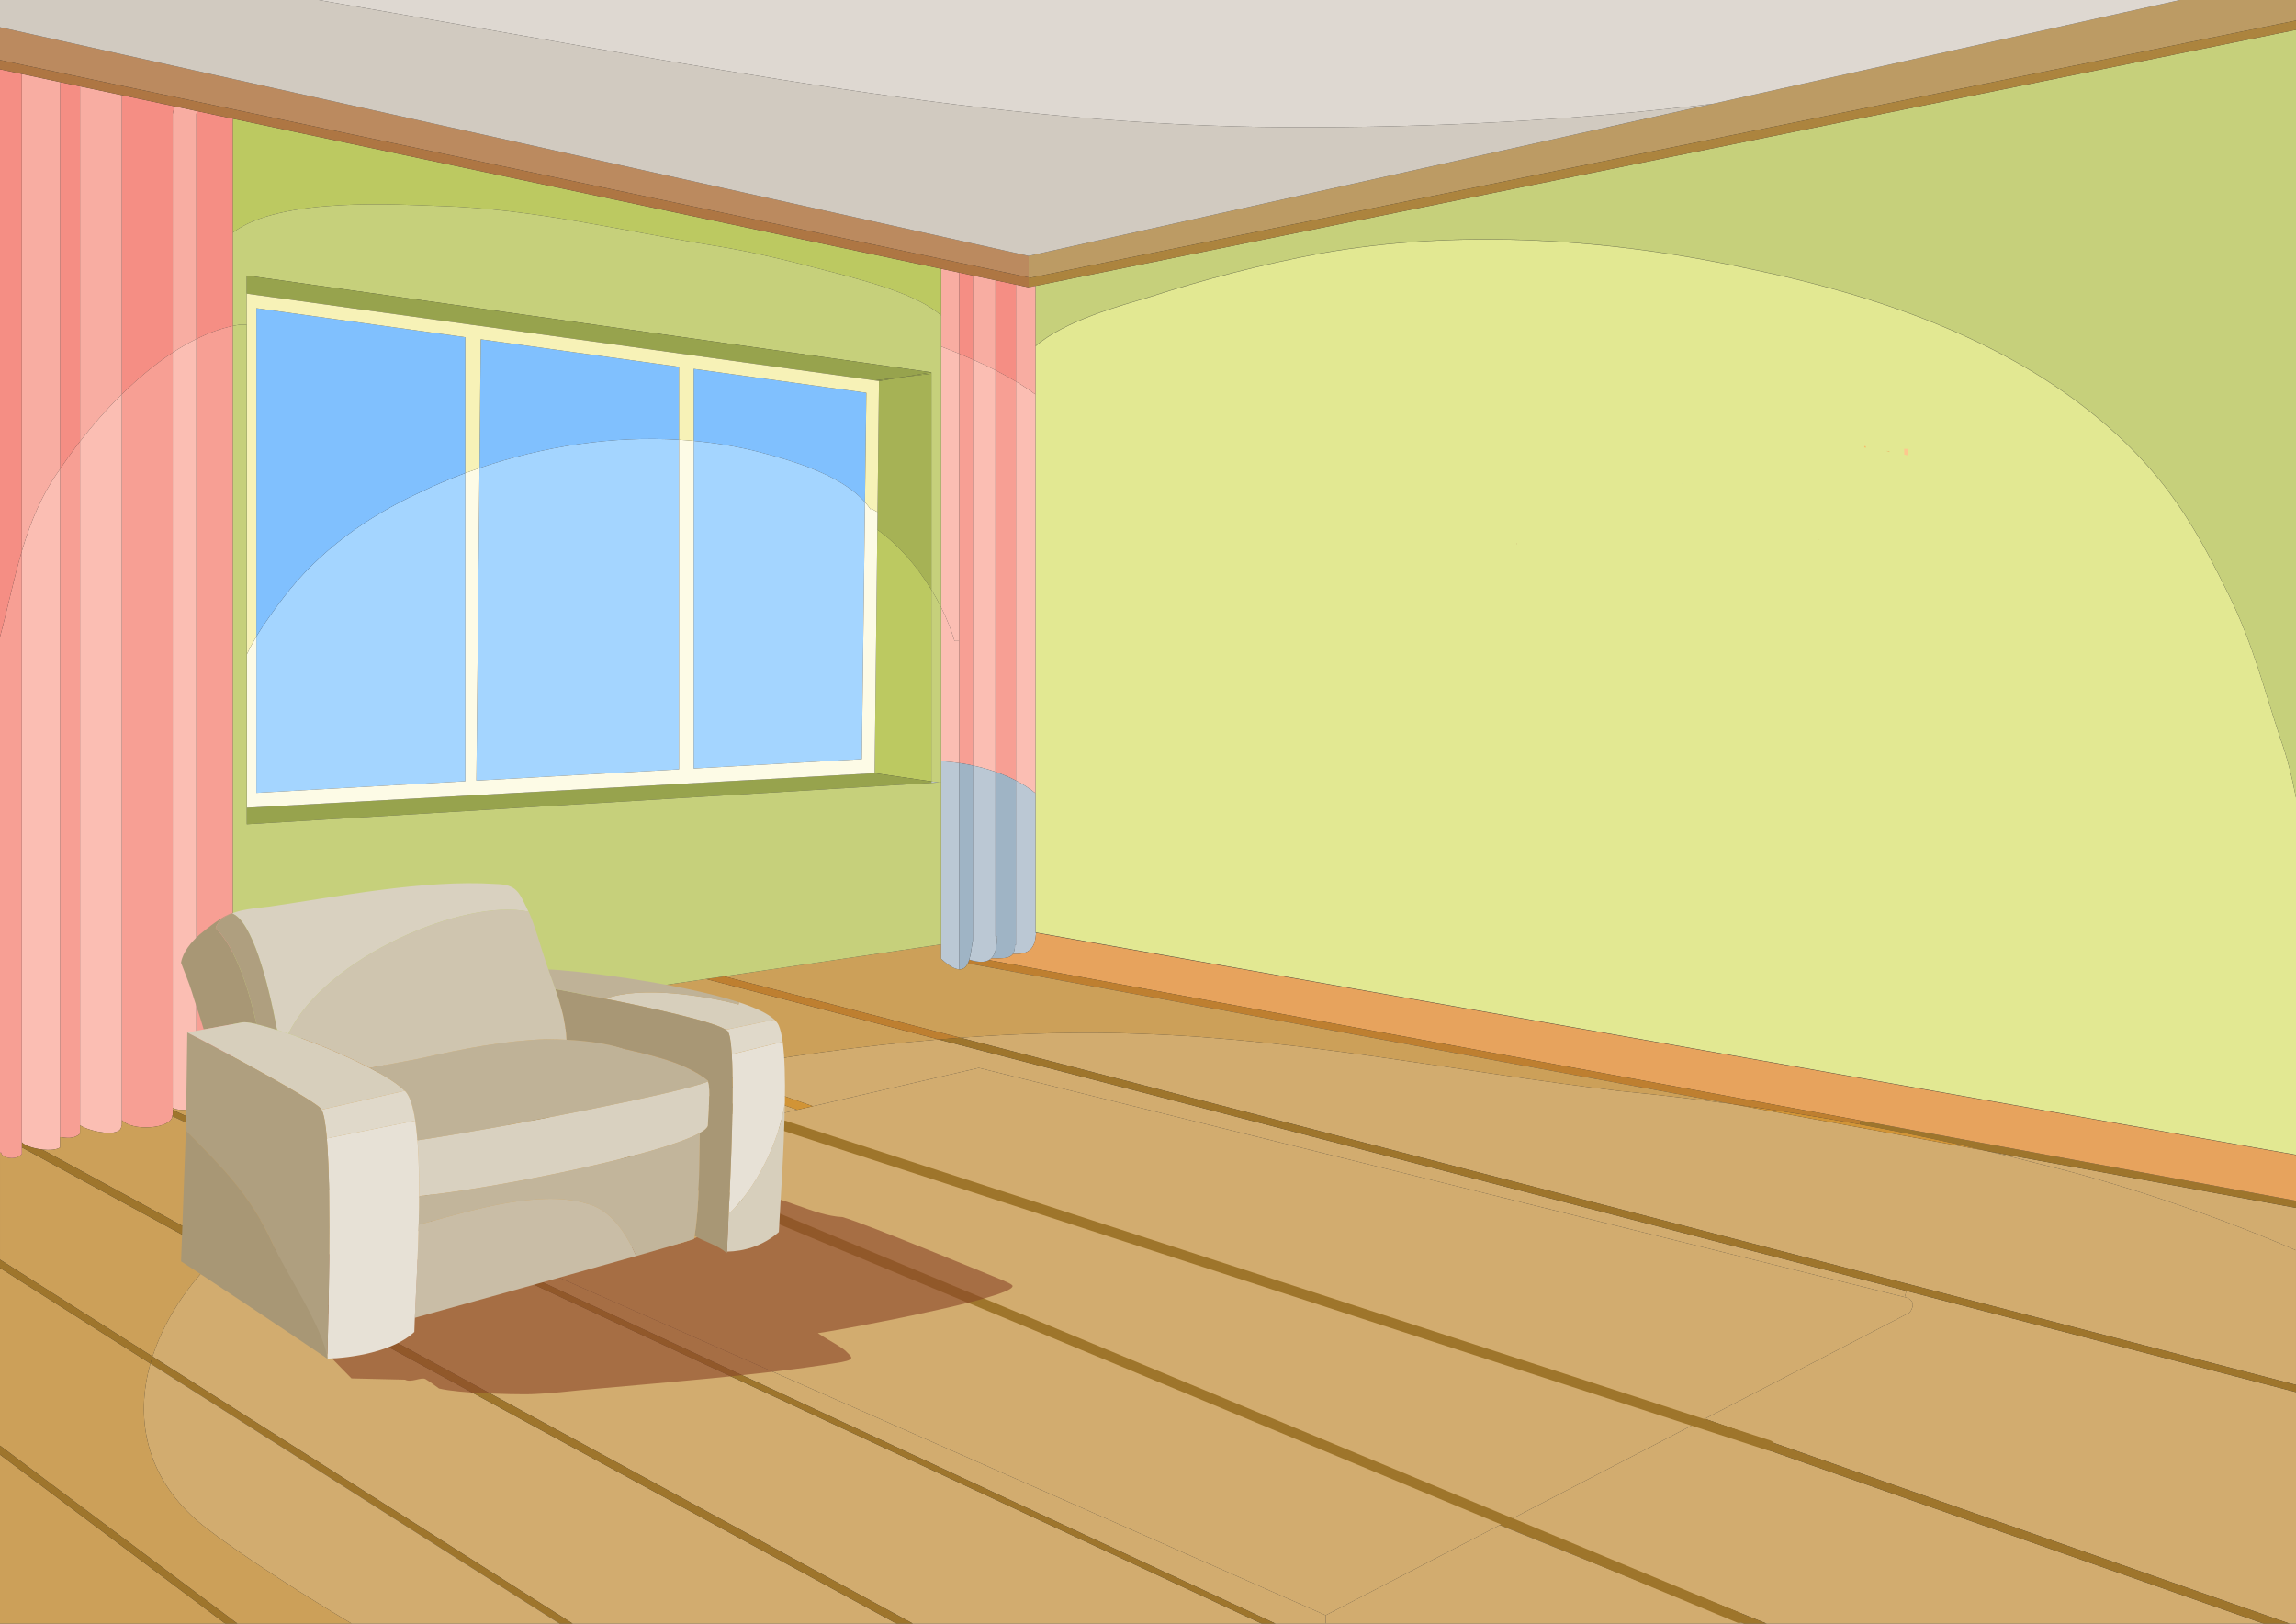 <?xml version="1.0" encoding="utf-8"?>
<!-- Generator: Adobe Illustrator 25.2.0, SVG Export Plug-In . SVG Version: 6.00 Build 0)  -->
<svg version="1.1" id="Layer_1" xmlns="http://www.w3.org/2000/svg" xmlns:xlink="http://www.w3.org/1999/xlink" x="0px" y="0px"
	 viewBox="0 0 450 318.18" style="enable-background:new 0 0 450 318.18;" xml:space="preserve">
<rect x="0" y="0" width="450" height="318.18" fill="#333333" stroke="none"/>
<style type="text/css">
	.st0{fill:#D2AC6F;}
	.st1{fill:#E2E892;}
	.st2{fill:#C6D07B;}
	.st3{fill:#BC9B64;}
	.st4{fill:#DED8D1;}
	.st5{fill:#9E752C;}
	.st6{fill:#D19436;}
	.st7{fill:#FBBEB3;}
	.st8{fill:#AC843E;}
	.st9{fill:#BB8A5F;}
	.st10{fill:#F8ADA2;}
	.st11{fill:#F58E84;}
	.st12{fill:#F79F94;}
	.st13{fill:#9FB4C5;}
	.st14{fill:#BBC8D4;}
	.st15{fill:#E7A35D;}
	.st16{fill:#BE7F30;}
	.st17{fill:#CCA059;}
	.st18{fill:#BCC961;}
	.st19{fill:#C0C9C0;}
	.st20{fill:#A6B255;}
	.st21{fill:#97A34D;}
	.st22{fill:#80C0FE;}
	.st23{fill:#D1CAC0;}
	.st24{fill:#A4D5FF;}
	.st25{fill:#FDFBE6;}
	.st26{fill:#F7F2B7;}
	.st27{fill:#AE7643;}
	.st28{fill:#9E752B;}
	.st29{display:none;}
	.st30{display:inline;fill:#B7844D;}
	.st31{display:inline;fill:#FDE9B8;}
	.st32{fill:#FDE9B8;}
	.st33{fill:#925733;}
	.st34{fill:#926435;}
	.st35{fill:#EED09E;}
	.st36{fill:#A8733F;}
	.st37{fill:#FDC88E;}
	.st38{fill:#E7A45A;}
	.st39{fill:#FBB161;}
	.st40{fill:#C49A6C;}
	.st41{fill:#ACBCE1;}
	.st42{opacity:0.6;fill:#894529;enable-background:new    ;}
	.st43{fill:#A89775;}
	.st44{fill:#D7CFBC;}
	.st45{fill:#D9D1C0;}
	.st46{fill:#E7E1D6;}
	.st47{fill:#E0D9CA;}
	.st48{fill:#BFB297;}
	.st49{fill:#C9BDA6;}
	.st50{fill:#CFC5AF;}
	.st51{fill:#C2B59B;}
	.st52{fill:#AF9F7F;}
	.st53{opacity:0.6;}
	.st54{display:inline;}
	.st55{fill:#B7844D;}
	.st56{fill:#9F6936;}
	.st57{fill:#C79358;}
	.st58{fill:#B17A3F;}
	.st59{fill:#956231;}
	.st60{fill:#724323;}
	.st61{fill:#BF8544;}
	.st62{fill:#C69158;}
	.st63{fill:#CFA372;}
</style>
<g id="Layer_12">
	<g>
		<g id="XMLID_13_">
			<g>
				<path class="st0" d="M373.94,254.4c1.94,0.87,0.32,2.82,0.32,2.82l-40.12,20.8l-2.06,1.06l-36.18,18.76l-1.96,1.02L260,316.44
					l-0.17,0.09L81,237.77c0,0-1.9-1.76-0.04-2.77c0.26-0.14,0.6-0.27,1.03-0.37c0.03-0.01,0.05-0.02,0.08-0.02l33.57-7.75
					l2.85-0.66l37.77-8.72l3.07-0.71l32.51-7.51l181.47,44.93C373.55,254.25,373.76,254.31,373.94,254.4z"/>
				<path class="st1" d="M450,156.34v69.95l-246.93-43.55l-0.13-0.02v-27.28V77.3v-9.43c5.72-5.03,16.76-7.96,22.27-9.61
					c11.04-3.56,22.09-6.42,33.49-8.56c27.8-4.98,57.73-2.84,85.17,3.21c27.08,5.7,55.23,15.68,74.83,36
					c8.2,8.55,12.76,16.76,18.17,27.79c4.81,9.8,6.87,18.44,10.07,28.06C448.18,148.18,449.19,152.14,450,156.34z"/>
				<path class="st2" d="M450,5.84v150.45c-0.81-4.21-1.82-8.17-3.06-11.58c-3.2-9.62-5.26-18.26-10.07-28.06
					c-5.41-11.04-9.97-19.25-18.17-27.8c-19.6-20.31-47.75-30.29-74.83-35.99c-27.44-6.06-57.37-8.2-85.17-3.21
					c-11.4,2.14-22.45,4.99-33.49,8.55c-5.51,1.66-16.55,4.58-22.27,9.61V56.03L450,5.84z"/>
				<polygon class="st3" points="450,0 450,4.02 201.95,54.43 201.6,54.35 201.6,53.99 201.6,50.15 335.67,20.35 427.25,0 				"/>
				<polygon class="st0" points="443.68,318.18 346.28,318.18 295.9,297.84 332.08,279.08 				"/>
				<path class="st4" d="M427.25,0l-91.58,20.35c-26.85,3.18-54.2,4.69-82.75,4.58C194.23,24.72,140.55,13.44,62.47,0H427.25z"/>
				<path class="st0" d="M223.43,202.58c32.07,1.07,62.53,7.48,94.07,11.22c7.34,0.71,14.72,1.57,22.1,2.57l50.03,9.22
					c3.6,0.84,7.17,1.73,10.72,2.65c12.9,3.08,32.29,9.21,49.65,16.77v26.36l-261.8-68.02
					C200.37,202.46,212.37,202.15,223.43,202.58z"/>
				<path class="st0" d="M400.35,228.24c-3.55-0.92-7.12-1.81-10.72-2.65L450,236.7v8.31C432.64,237.45,413.25,231.32,400.35,228.24
					z"/>
				<path class="st0" d="M373.94,254.4c-0.18-0.09-0.39-0.15-0.63-0.21l0.32-1.23L450,272.8v45.38h-1.22l-114.64-40.16l40.12-20.8
					C374.26,257.22,375.88,255.27,373.94,254.4z"/>
				<path class="st0" d="M373.63,252.96l-0.32,1.23l-181.47-44.93l-32.51,7.51l-20.09-7.04c14.05-2.64,29.45-4.77,44.71-6.04
					L373.63,252.96z"/>
				<path class="st5" d="M364.67,219.59L450,235.3v1.4l-60.37-11.11c-8.26-1.95-16.65-3.7-25.1-5.25L364.67,219.59z"/>
				<path class="st6" d="M364.53,220.34c8.45,1.55,16.84,3.3,25.1,5.25l-50.03-9.22C347.93,217.5,356.26,218.83,364.53,220.34z"/>
				<polygon class="st5" points="334.14,278.02 448.78,318.18 443.68,318.18 332.08,279.08 				"/>
				<polygon class="st5" points="295.9,297.84 346.28,318.18 341.8,318.18 293.94,298.86 				"/>
				<polygon class="st0" points="260,316.44 293.94,298.86 341.8,318.18 259.83,318.18 259.83,316.53 				"/>
				<polygon class="st0" points="259.83,316.53 259.83,318.18 250.01,318.18 80.36,239.17 81,237.77 				"/>
				<path class="st0" d="M247.3,318.18h-68.35l-134.9-73.44c5.38-5.07,11.42-9.29,17.96-12.86L247.3,318.18z"/>
				<path class="st2" d="M258.7,49.65c27.8-4.99,57.73-2.85,85.17,3.21c27.08,5.7,55.23,15.68,74.83,35.99
					c8.2,8.55,12.76,16.76,18.17,27.8c4.81,9.8,6.87,18.44,10.07,28.06c1.24,3.41,2.25,7.37,3.06,11.58v0.05
					c-0.81-4.2-1.82-8.16-3.06-11.58c-3.2-9.62-5.26-18.26-10.07-28.06c-5.41-11.03-9.97-19.24-18.17-27.79
					c-19.6-20.32-47.75-30.3-74.83-36c-27.44-6.05-57.37-8.19-85.17-3.21c-11.4,2.14-22.45,5-33.49,8.56
					c-5.51,1.65-16.55,4.58-22.27,9.61v-0.06c5.72-5.03,16.76-7.95,22.27-9.61C236.25,54.64,247.3,51.79,258.7,49.65z"/>
				<path class="st7" d="M202.94,77.3v78.14c-1.16-0.95-2.46-1.78-3.83-2.49v-78.2C200.43,75.54,201.71,76.39,202.94,77.3z"/>
				<polygon class="st8" points="450,4.02 450,5.84 202.94,56.03 201.6,56.3 201.6,54.35 201.95,54.43 				"/>
				<polygon class="st9" points="201.6,54.35 0,11.76 0,5.33 201.6,50.15 201.6,53.99 				"/>
				<path class="st10" d="M201.6,56.3l1.34-0.27v11.78v0.06v9.43c-1.23-0.91-2.51-1.76-3.83-2.55v-1.88v-17.1L201.6,56.3z"/>
				<path class="st11" d="M199.11,74.75c-1.3-0.78-2.65-1.51-4.01-2.21V54.92l4.01,0.85v17.1V74.75z"/>
				<path class="st12" d="M195.1,72.54c1.36,0.7,2.71,1.43,4.01,2.21v78.2c-1.28-0.67-2.63-1.23-4.01-1.71V72.54z"/>
				<path class="st13" d="M198.93,185.19c0,0.8-0.14,1.35-0.41,1.74c-0.65,0.95-2.09,0.88-4.24,0.86c0.96-0.93,1.07-2.66,1.17-4.35
					l-0.35,0.05v-32.25c1.38,0.48,2.73,1.04,4.01,1.71v29.95v2.29H198.93z"/>
				<path class="st14" d="M203.07,182.8c-0.19,2.86-1.15,4.3-4.55,4.13c0.27-0.39,0.41-0.94,0.41-1.74h0.18v-2.29v-29.95
					c1.37,0.71,2.67,1.54,3.83,2.49v27.28v0.05L203.07,182.8z"/>
				<path class="st10" d="M195.1,54.92v17.62c-1.46-0.73-2.94-1.43-4.43-2.08V53.99L195.1,54.92z"/>
				<path class="st7" d="M190.67,70.46c1.49,0.65,2.97,1.35,4.43,2.08v78.7c-1.46-0.51-2.95-0.91-4.43-1.23V70.46z"/>
				<path class="st15" d="M198.52,186.93c3.4,0.17,4.36-1.27,4.55-4.13L450,226.34v8.96l-85.33-15.71l-170.86-31.46
					c0.17-0.09,0.33-0.21,0.47-0.34C196.43,187.81,197.87,187.88,198.52,186.93z"/>
				<path class="st16" d="M193.81,188.13l170.86,31.46l-0.14,0.75c-8.27-1.51-16.6-2.84-24.93-3.97l-149.91-27.6
					c0.1-0.22,0.2-0.46,0.27-0.72C191.81,188.63,193.02,188.58,193.81,188.13z"/>
				<path class="st11" d="M187.99,69.32V53.41l2.68,0.58v16.47C189.78,70.06,188.88,69.68,187.99,69.32z"/>
				<path class="st12" d="M187.99,125.61V69.32c0.89,0.36,1.79,0.74,2.68,1.14v79.55c-0.9-0.2-1.8-0.36-2.68-0.49V125.61z"/>
				<path class="st14" d="M193.81,188.13c-0.79,0.45-2,0.5-3.85-0.08c0.06-0.19,0.12-0.39,0.17-0.6c0.24-1.02,0.35-2.17,0.51-3.04
					h0.03v-0.27v-34.13c1.48,0.32,2.97,0.72,4.43,1.23v32.25l0.35-0.05c-0.1,1.69-0.21,3.42-1.17,4.35
					C194.14,187.92,193.98,188.04,193.81,188.13z"/>
				<path class="st13" d="M187.99,187.06v-2.52v-35.02c0.88,0.13,1.78,0.29,2.68,0.49v34.13v0.27h-0.03
					c-0.16,0.87-0.27,2.02-0.51,3.04c-0.05,0.21-0.11,0.41-0.17,0.6c-0.07,0.26-0.17,0.5-0.27,0.72c-0.36,0.75-0.88,1.23-1.7,1.18
					v-1.49V187.06z"/>
				<path class="st5" d="M450,272.8l-76.37-19.84l-189.68-49.27c1.42-0.12,2.84-0.23,4.25-0.34L450,271.37V272.8z"/>
				<path class="st17" d="M317.5,213.8c-31.54-3.74-62-10.15-94.07-11.22c-11.06-0.43-23.06-0.12-35.23,0.77l-46.31-12.03
					l34.25-5.04l4.23-0.62l4.09-0.6v1.35v1.4v0.07c1.57,1.44,2.7,2.03,3.53,2.07c0.82,0.05,1.34-0.43,1.7-1.18l149.91,27.6
					C332.22,215.37,324.84,214.51,317.5,213.8z"/>
				<path class="st14" d="M187.99,187.06v1.4v1.49c-0.83-0.04-1.96-0.63-3.53-2.07v-0.07v-1.4v-1.35v-31.73v-4.17
					c1.12,0.06,2.31,0.18,3.53,0.36v35.02V187.06z"/>
				<path class="st10" d="M187.99,53.41v15.91c-1.18-0.5-2.37-0.96-3.53-1.42v-6.08v-9.15L187.99,53.41z"/>
				<path class="st7" d="M187.99,69.32v56.29h-0.91c-0.64-2.18-1.53-4.4-2.62-6.59v-11.58V67.9
					C185.62,68.36,186.81,68.82,187.99,69.32z"/>
				<path class="st7" d="M187.99,125.61v23.91c-1.22-0.18-2.41-0.3-3.53-0.36v-30.14c1.09,2.19,1.98,4.41,2.62,6.59H187.99z"/>
				<path class="st18" d="M184.46,52.67v9.15c-4.65-4.11-14.27-6.58-19.83-8.1c-8.29-2.14-16.3-4.28-24.86-5.61
					c-18.17-2.94-35.27-7.22-53.71-7.75c-7.48-0.22-31.21-1.89-40.45,5.25c0-7.31,0-14.61,0-21.91l0.09-0.43L184.46,52.67z"/>
				<path class="st2" d="M184.46,149.16v4.17h-0.5l-1.42-0.2v-37.57c0.69,1.13,1.34,2.29,1.92,3.46V149.16z"/>
				<path class="st2" d="M48.37,53.99v3.56v6.06h-1.33c-0.48,0.07-0.95,0.16-1.43,0.26c0-6.08,0-12.17,0-18.26
					c9.24-7.14,32.97-5.47,40.45-5.25c18.44,0.53,35.54,4.81,53.71,7.75c8.56,1.33,16.57,3.47,24.86,5.61
					c5.56,1.52,15.18,3.99,19.83,8.1v6.08v39.54v11.58c-0.58-1.17-1.23-2.33-1.92-3.46v-8.92V73.23v-0.27L48.37,53.99z"/>
				<polygon class="st19" points="182.54,153.13 183.96,153.33 182.54,153.42 				"/>
				<path class="st17" d="M138.36,191.84l45.59,11.85c-15.26,1.27-30.66,3.4-44.71,6.04l-36.21-12.69L138.36,191.84z"/>
				<path class="st20" d="M182.54,106.64v8.92c-2.87-4.69-6.59-8.94-10.59-11.77l0.04-3.44l0.29-25.69l4.69-0.77l5.57-0.66V106.64z"
					/>
				<polygon class="st20" points="182.54,73.23 176.97,73.89 182.54,72.96 				"/>
				<path class="st18" d="M171.95,103.79c4,2.83,7.72,7.08,10.59,11.77v37.57l-11.12-1.62L171.95,103.79z"/>
				<polygon class="st21" points="48.37,53.99 182.54,72.96 176.97,73.89 171.39,74.54 48.37,57.55 				"/>
				<path class="st0" d="M175.73,318.18h-63.47L29.9,265.83c2.02-6.23,5.71-12.22,10.46-17.36c0.82-0.9,1.66-1.77,2.53-2.61
					L175.73,318.18z"/>
				<polygon class="st21" points="171.39,74.54 176.97,73.89 172.28,74.66 				"/>
				<polygon class="st21" points="182.54,153.42 48.37,161.52 48.37,158.28 171.42,151.51 182.54,153.13 				"/>
				<path class="st22" d="M169.53,98.4c-4.88-5.52-14.75-8.27-21.2-9.94c-4.05-1-8.19-1.68-12.38-2.06V72.28l33.85,4.69L169.53,98.4
					z"/>
				<path class="st23" d="M252.92,24.93c28.55,0.11,55.9-1.4,82.75-4.58L201.6,50.15L0,5.33V0h62.47
					C140.55,13.44,194.23,24.72,252.92,24.93z"/>
				<path class="st24" d="M148.33,88.46c6.45,1.67,16.32,4.42,21.2,9.94l-0.62,50.37l-32.96,1.83V86.4
					C140.14,86.78,144.28,87.46,148.33,88.46z"/>
				<path class="st0" d="M156.26,217.48l-37.77,8.72l-19.72-7.96c12.1-3.1,24.72-5.47,37.18-7.88L156.26,217.48z"/>
				<path class="st16" d="M141.89,191.32l46.31,12.03c-1.41,0.11-2.83,0.22-4.25,0.34l-45.59-11.85L141.89,191.32z"/>
				<path class="st6" d="M139.24,209.73l20.09,7.04l-3.07,0.71l-20.31-7.12C137.04,210.14,138.13,209.93,139.24,209.73z"/>
				<path class="st22" d="M133.08,71.88v14.3c-13.12-0.79-26.62,1.27-39.1,5.54l0.24-25.23L133.08,71.88z"/>
				<path class="st24" d="M133.08,86.18v64.58l-39.71,2.21l0.61-61.25C106.46,87.45,119.96,85.39,133.08,86.18z"/>
				<path class="st17" d="M135.95,210.36c-12.46,2.41-25.08,4.78-37.18,7.88l-37.34-15.08l38.02-5.59L135.95,210.36z"/>
				<path class="st5" d="M109.69,318.18l-80.21-50.97c0.13-0.46,0.27-0.92,0.42-1.38l82.36,52.35H109.69z"/>
				<path class="st0" d="M109.69,318.18H68.94c-14.04-8.37-26.54-16.87-30.46-20.34c-10.02-8.88-11.98-20.05-9-30.63L109.69,318.18z
					"/>
				<path class="st16" d="M103.03,197.04l36.21,12.69c-1.11,0.2-2.2,0.41-3.29,0.63l-36.5-12.79L103.03,197.04z"/>
				<path class="st6" d="M98.77,218.24l19.72,7.96l-2.85,0.66l-19.59-7.91C96.96,218.71,97.86,218.47,98.77,218.24z"/>
				<path class="st24" d="M91.21,92.7v60.39l-40.97,2.28v-30.62c1.77-2.95,3.85-5.7,5.35-7.69c6.95-9.09,16.3-15.77,26.72-20.58
					C85.2,95.1,88.17,93.83,91.21,92.7z"/>
				<path class="st0" d="M80.36,239.17l-17.1-7.97c10.01-5.29,21.14-9.14,32.79-12.25l19.59,7.91l-33.57,7.75
					c-0.03,0-0.05,0.01-0.08,0.02c-0.43,0.1-0.77,0.23-1.03,0.37c-1.86,1.01,0.04,2.77,0.04,2.77L80.36,239.17z"/>
				<path class="st17" d="M38.48,297.84c3.92,3.47,16.42,11.97,30.46,20.34H46.55L0,283.28v-34.81l29.48,18.74
					C26.5,277.79,28.46,288.96,38.48,297.84z"/>
				<path class="st5" d="M80.36,239.17l169.65,79.01h-2.71l-185.29-86.3c0.41-0.23,0.83-0.46,1.25-0.68L80.36,239.17z"/>
				<path class="st16" d="M96.05,218.95l-37.9-15.31l3.28-0.48l37.34,15.08C97.86,218.47,96.96,218.71,96.05,218.95z"/>
				<path class="st22" d="M55.59,117.06c-1.5,1.99-3.58,4.74-5.35,7.69V60.4l40.97,5.68V92.7c-3.04,1.13-6.01,2.4-8.9,3.78
					C71.89,101.29,62.54,107.97,55.59,117.06z"/>
				<path class="st25" d="M48.37,152.84v-24.58c0.54-1.18,1.18-2.36,1.87-3.51v30.62l40.97-2.28V92.7c0.92-0.34,1.84-0.67,2.77-0.98
					l-0.61,61.25l39.71-2.21V86.18c0.96,0.05,1.92,0.13,2.87,0.22v64.2l32.96-1.83l0.62-50.37c0.4,0.45,0.76,0.92,1.09,1.4
					l0.16-0.11c0.4,0.21,0.81,0.43,1.21,0.66l-0.04,3.44l-0.53,47.72l-123.05,6.77L48.37,152.84L48.37,152.84z"/>
				<path class="st26" d="M48.37,63.61v-6.06l123.02,16.99l0.89,0.12l-0.29,25.69c-0.4-0.23-0.81-0.45-1.21-0.66l-0.16,0.11
					c-0.33-0.48-0.69-0.95-1.09-1.4l0.27-21.43l-33.85-4.69V86.4c-0.95-0.09-1.91-0.17-2.87-0.22v-14.3l-38.86-5.39l-0.24,25.23
					c-0.93,0.31-1.85,0.64-2.77,0.98V66.08L50.24,60.4v64.35c-0.69,1.15-1.33,2.33-1.87,3.51C48.37,128.26,48.37,63.61,48.37,63.61z
					"/>
				<path class="st2" d="M48.37,152.84v5.44v3.24l134.17-8.1l1.42-0.09h0.5v31.73l-4.09,0.6l-4.23,0.62l-34.25,5.04l-3.53,0.52
					l-35.33,5.2l-3.58,0.53l-38.02,5.59l-3.28,0.48l-12.54,1.85c0-1,0-1.89,0-2.55c0-5.71,0-11.41,0-16.75c0-14.25,0-28.51,0-42.76
					c0-3.04,0-6.07,0-9.11c0-23.48,0-46.97,0-70.45c0.48-0.1,0.95-0.19,1.43-0.26h1.33v64.65V152.84z"/>
				<path class="st11" d="M45.7,23.27l-0.09,0.43c0,7.3,0,14.6,0,21.91c0,6.09,0,12.18,0,18.26c-2.39,0.52-4.78,1.4-7.13,2.56
					c0-14.7,0-29.39,0-44.09l0.13-0.57L45.7,23.27z"/>
				<path class="st12" d="M45.61,212.66c-0.99,1.63-5.12,1.9-7.13,1.94c0-2.07,0-5.84,0-8.06c0-0.25,0-0.48,0-0.68
					c0-5.84,0-11.68,0-17.15c0-14.59,0-29.19,0-43.78c0-26.17,0-52.34,0-78.5c2.35-1.16,4.74-2.04,7.13-2.56
					c0,23.48,0,46.97,0,70.45c0,3.04,0,6.07,0,9.11c0,14.25,0,28.51,0,42.76c0,5.34,0,11.04,0,16.75c0,0.66,0,1.55,0,2.55
					C45.61,208.23,45.61,211.69,45.61,212.66z"/>
				<polygon class="st17" points="44.17,318.18 0,318.18 0,285.06 				"/>
				<path class="st5" d="M44.05,244.74l134.9,73.44h-3.22L42.89,245.86C43.27,245.47,43.66,245.1,44.05,244.74z"/>
				<path class="st10" d="M38.48,22.34c0,14.7,0,29.39,0,44.09c-1.56,0.77-3.11,1.67-4.63,2.66c0-15.59,0-31.17,0-46.75l0.32-1.52
					l4.44,0.95L38.48,22.34z"/>
				<path class="st7" d="M38.75,214.87c1.07,2.72-3.61,3.03-4.9,2.24c0-2.41,0-6.5,0-8.46c0-0.48,0-0.95,0-1.43
					c0-5.45,0-10.87,0-15.98c0-14.82,0-29.64,0-44.45c0-25.9,0-51.8,0-77.7c1.52-0.99,3.07-1.89,4.63-2.66c0,26.16,0,52.33,0,78.5
					c0,14.59,0,29.19,0,43.78c0,5.47,0,11.31,0,17.15c0,0.2,0,0.43,0,0.68c0,2.22,0,5.99,0,8.06c0,0.1,0,0.19,0,0.27H38.75z"/>
				<path class="st11" d="M34.17,20.82l-0.32,1.52c0,15.58,0,31.16,0,46.75c-3.51,2.3-6.87,5.13-9.97,8.18c0-19.44,0-38.87,0-58.31
					l0.06-0.31L34.17,20.82z"/>
				<path class="st17" d="M33.85,217.11c1.29,0.79,5.97,0.48,4.9-2.24h-0.27c0-0.08,0-0.17,0-0.27c2.01-0.04,6.14-0.31,7.13-1.94
					c0-0.97,0-4.43,0-7.17l12.54-1.85l37.9,15.31c-11.65,3.11-22.78,6.96-32.79,12.25l-29.41-13.7
					C33.85,217.38,33.85,217.25,33.85,217.11z"/>
				<path class="st12" d="M33.85,218.59h-0.07c0,0.05,0,0.09,0,0.14c-0.27,2.52-7.94,3.03-9.9,0.75c0-2.53,0-6.43,0-8.35
					c0-0.82,0-1.63,0-2.44c0-5.3,0-10.55,0-15.52c0-15.28,0-30.56,0-45.84c0-23.36,0-46.71,0-70.06c3.1-3.05,6.46-5.88,9.97-8.18
					c0,25.9,0,51.8,0,77.7c0,14.81,0,29.63,0,44.45c0,5.11,0,10.53,0,15.98c0,0.48,0,0.95,0,1.43c0,1.96,0,6.05,0,8.46
					c0,0.14,0,0.27,0,0.39C33.85,217.95,33.85,218.33,33.85,218.59z"/>
				<path class="st5" d="M33.78,218.59h0.07c0-0.26,0-0.64,0-1.09l29.41,13.7c-0.42,0.22-0.84,0.45-1.25,0.68l-28.23-13.15
					C33.78,218.68,33.78,218.64,33.78,218.59z"/>
				<path class="st10" d="M23.94,18.65l-0.06,0.31c0,19.44,0,38.87,0,58.31c-3.03,2.97-5.8,6.15-8.2,9.24c0-23.2,0-46.4,0-69.6
					L23.94,18.65z"/>
				<path class="st7" d="M23.88,219.48c0,0.43,0,0.82,0,1.15h-0.09c0,2.49-6.53,1.04-8.11-0.13c0-2.56,0-6.53,0-8.49
					c0-0.7,0-1.41,0-2.12c0-5.5,0-10.97,0-16.13c0-15.54,0-31.08,0-46.61c0-20.21,0-40.43,0-60.64c2.4-3.09,5.17-6.27,8.2-9.24
					c0,23.35,0,46.7,0,70.06c0,15.28,0,30.56,0,45.84c0,4.97,0,10.22,0,15.52c0,0.81,0,1.62,0,2.44
					C23.88,213.05,23.88,216.95,23.88,219.48z"/>
				<path class="st12" d="M11.76,222.83c0-2.53,0-7.04,0-9.17c0-1.06,0-2.13,0-3.19c0-5.2,0-10.34,0-15.22c0-15.67,0-31.34,0-47.01
					c0-18.77,0-37.54,0-56.3c1.16-1.74,2.47-3.57,3.92-5.43c0,20.21,0,40.43,0,60.64c0,15.53,0,31.07,0,46.61
					c0,5.16,0,10.63,0,16.13c0,0.71,0,1.42,0,2.12c0,1.96,0,5.93,0,8.49c0,0.7,0,1.3,0,1.72h-0.05
					C14.37,223.25,13.11,223.01,11.76,222.83z"/>
				<path class="st11" d="M15.68,16.91c0,23.2,0,46.4,0,69.6c-1.45,1.86-2.76,3.69-3.92,5.43c0-25.11,0-50.21,0-75.32l0.11-0.52
					L15.68,16.91z"/>
				<path class="st7" d="M11.76,224.64l0.04,0.2c-0.74,0.5-2.14,0.58-3.54,0.42c-1.73-0.2-3.47-0.79-3.98-1.43c0-0.24,0-0.48,0-0.74
					c0-2.59,0-6,0-7.79c0-1.24,0-2.49,0-3.73c0-5.15,0-10.24,0-15.07c0-16,0-31.99,0-47.99c0-13.5,0-27,0-40.5
					c1.65-5.58,3.84-11.02,7.48-16.07c0,18.76,0,37.53,0,56.3c0,15.67,0,31.34,0,47.01c0,4.88,0,10.02,0,15.22c0,1.06,0,2.13,0,3.19
					c0,2.13,0,6.64,0,9.17c0,1,0,1.68,0,1.8C11.76,224.64,11.76,224.64,11.76,224.64z"/>
				<path class="st17" d="M11.76,222.83c1.35,0.18,2.61,0.42,3.87-0.61h0.05c0-0.42,0-1.02,0-1.72c1.58,1.17,8.11,2.62,8.11,0.13
					h0.09c0-0.33,0-0.72,0-1.15c1.96,2.28,9.63,1.77,9.9-0.75l28.23,13.15c-6.54,3.57-12.58,7.79-17.96,12.86L8.26,225.26
					c1.4,0.16,2.8,0.08,3.54-0.42l-0.04-0.2c0,0,0,0,0-0.01C11.76,224.51,11.76,223.83,11.76,222.83z"/>
				<path class="st10" d="M4.28,108.01c0-31.17,0-62.34,0-93.52l7.59,1.61l-0.11,0.52c0,25.11,0,50.21,0,75.32
					C8.12,96.99,5.93,102.43,4.28,108.01z"/>
				<path class="st17" d="M4.28,224.84l38.61,21.02c-0.87,0.84-1.71,1.71-2.53,2.61c-4.75,5.14-8.44,11.13-10.46,17.36l-29.9-19
					v-20.96h0.24c0,0.98,2.82,1.67,4.04,0.27C4.28,225.85,4.28,225.4,4.28,224.84z"/>
				<path class="st5" d="M4.28,223.83c0.51,0.64,2.25,1.23,3.98,1.43l35.79,19.48c-0.39,0.36-0.78,0.73-1.16,1.12L4.28,224.84
					C4.28,224.53,4.28,224.19,4.28,223.83z"/>
				<path class="st12" d="M4.28,224.84c0,0.56,0,1.01,0,1.3c-1.22,1.4-4.04,0.71-4.04-0.27H0V212.2v-87.38
					c1.51-5.6,2.64-11.27,4.28-16.81c0,13.5,0,27,0,40.5c0,16,0,31.99,0,47.99c0,4.83,0,9.92,0,15.07c0,1.24,0,2.49,0,3.73
					c0,1.79,0,5.2,0,7.79c0,0.26,0,0.5,0,0.74C4.28,224.19,4.28,224.53,4.28,224.84z"/>
				<path class="st11" d="M4.28,14.49c0,31.18,0,62.35,0,93.52c-1.64,5.54-2.77,11.21-4.28,16.81V13.58L4.28,14.49z"/>
				<polygon class="st5" points="0,283.28 46.55,318.18 44.17,318.18 0,285.06 				"/>
				<path class="st5" d="M0,246.83l29.9,19c-0.15,0.46-0.29,0.92-0.42,1.38L0,248.47V246.83z"/>
				<polygon class="st27" points="0,11.76 201.6,54.35 201.6,56.3 199.11,55.77 195.1,54.92 190.67,53.99 187.99,53.41 
					184.46,52.67 45.7,23.27 38.61,21.77 34.17,20.82 23.94,18.65 15.68,16.91 11.87,16.1 4.28,14.49 0,13.58 				"/>
			</g>
		</g>
	</g>
	<path class="st28" d="M347.02,282.29c-45.7-14.83-91.39-29.66-137.09-44.49c-23.89-7.75-47.78-15.51-71.66-23.26
		c-1.23-0.4-1.75,1.53-0.53,1.93c45.7,14.83,91.39,29.66,137.09,44.49c23.89,7.75,47.78,15.51,71.66,23.26
		C347.71,284.61,348.24,282.68,347.02,282.29L347.02,282.29z"/>
	<path class="st28" d="M341.02,316.04c-41.37-17.2-82.74-34.4-124.1-51.59c-39.22-16.3-78.43-32.61-117.65-48.91
		c-1.19-0.5-1.7,1.44-0.53,1.93c41.37,17.2,82.74,34.4,124.1,51.59c39.22,16.3,78.43,32.61,117.65,48.91
		C341.67,318.46,342.19,316.52,341.02,316.04L341.02,316.04z"/>
</g>
<g id="Layer_47">
</g>
<g id="Layer_47_copy">
</g>
<g id="XMLID_6_" class="st29">
	<g>
		<polygon class="st30" points="261.93,65.2 261.91,66.09 260.97,207.44 241.75,212.75 241.92,160.57 242.54,99.23 242.89,64.96 
			244.28,64.77 		"/>
		<polygon class="st31" points="238.85,94.62 238.97,68.86 211.98,72.01 197.24,73.73 197.22,97.03 195.2,97.15 194.56,97.15 
			194.74,71.25 242.89,64.96 242.54,99.23 239.81,99.2 238.83,99.24 238.84,97.17 		"/>
		<polygon class="st31" points="238.7,126.04 238.83,99.24 239.81,99.2 242.54,99.23 241.92,160.57 238.97,160.54 238.54,160.51 
			238.69,128.59 		"/>
		<path class="st32" d="M197.22,99.58v0.25l-0.02,25.8v2.55l-0.02,30.85l41.35,4.11l0.01-2.63l0.43,0.03l2.95,0.03l-0.35,48.81
			l-47.76-9.66l0.75-102.57h0.64l2.02-0.12L197.22,99.58L197.22,99.58z M237.5,204.67l0.73-37.33l-41.14-4.2l-0.37,33.71
			L237.5,204.67z"/>
		<polygon class="st33" points="238.97,68.86 238.85,94.62 211.98,96.18 211.98,72.01 		"/>
		<polygon class="st32" points="238.85,94.62 238.84,97.17 211.98,98.73 211.98,96.18 		"/>
		<polygon class="st34" points="238.84,97.17 238.83,99.24 211.98,100.43 211.98,98.73 		"/>
		<polygon class="st33" points="238.83,99.24 238.7,126.04 211.98,125.78 211.98,100.43 		"/>
		<polygon class="st32" points="238.7,126.04 238.69,128.59 211.98,128.33 211.98,125.78 		"/>
		<polygon class="st33" points="238.69,128.59 238.54,160.51 211.98,158.56 211.98,128.33 		"/>
		<polygon class="st34" points="238.54,160.51 238.53,163.14 197.18,159.03 211.98,158.56 		"/>
		<polygon class="st35" points="238.23,167.34 237.42,204.67 196.72,196.85 197.09,163.14 		"/>
		<polygon class="st36" points="211.98,128.33 211.98,158.56 197.18,159.03 197.2,128.18 		"/>
		<polygon class="st32" points="211.98,125.78 211.98,128.33 197.2,128.18 197.2,125.63 		"/>
		<polygon class="st36" points="211.98,100.43 211.98,125.78 197.2,125.63 197.22,99.83 		"/>
		<polygon class="st34" points="211.98,98.73 211.98,100.43 197.22,99.83 197.22,99.58 		"/>
		<polygon class="st32" points="211.98,96.18 211.98,98.73 197.22,99.58 197.22,97.03 		"/>
		<polygon class="st36" points="211.98,72.01 211.98,96.18 197.22,97.03 197.24,73.73 		"/>
		<polygon class="st32" points="200.58,201 200.5,204.04 193.67,202.92 193.81,199.72 		"/>
	</g>
</g>
<path class="st37" d="M374.04,88.73c0,0.18-0.01,0.36-0.02,0.53c-0.27-0.06-0.53-0.12-0.8-0.18c0-0.23,0-0.44,0-0.66
	c-0.01-0.16-0.02-0.32-0.03-0.48c0.26,0.05,0.55,0.04,0.84,0.01C374.03,88.22,374.04,88.48,374.04,88.73z"/>
<path class="st38" d="M370.31,88.47c0,0.04,0,0.07,0,0.11c-0.21-0.07-0.43-0.15-0.64-0.24C369.89,88.39,370.1,88.42,370.31,88.47z"
	/>
<path class="st39" d="M365.73,87.72c-0.12-0.02-0.25-0.03-0.37-0.04c0.07-0.11,0.14-0.23,0.21-0.34
	C365.63,87.47,365.67,87.6,365.73,87.72z"/>
<polygon class="st40" points="356.61,105.76 356.52,105.76 356.52,105.7 "/>
<path class="st41" d="M331.04,92.38c0.16-0.01,0.31-0.02,0.45-0.02c-0.19,0.01-0.38,0.02-0.57,0.03
	C330.96,92.39,331,92.38,331.04,92.38z"/>
<path class="st41" d="M329.76,94.67c0.01,0.02,0.02,0.03,0.03,0.05c-0.03-0.01-0.06-0.01-0.09-0.02
	C329.72,94.69,329.74,94.67,329.76,94.67z"/>
<polygon class="st40" points="297.37,106.6 297.19,106.6 297.19,106.46 "/>
<g id="Layer_28">
</g>
<g id="Layer_28_copy">
</g>
<g id="Layer_37">
	<path class="st42" d="M198.34,251.81c-0.27-0.24-0.94-0.57-1.91-0.97c-2.1-0.84-26.65-11.02-31.3-12.34
		c-5.64-0.26-12.19-4.35-15.75-3.88c-0.09-0.03-11.62,9.04-18.41,9.42c-13.56,0.75-33.86,1.91-55.65,3.16
		c-0.17-0.05-0.34-0.09-0.49-0.14c-0.8-0.23-1.48-0.43-1.99-0.58c-7.59-0.41-25.28-2.76-30.21-2.12c1-0.25,26.25,25.75,26.25,25.75
		l10.5,0.25c1.23,0.66,3.17-0.58,4.02-0.11c1.03,0.61,1.79,1.24,2.65,1.84c2.16,0.5,5.41,0.76,8.5,0.92
		c2.61,0.1,8.13,0.32,10.48,0.15c3.29-0.13,6.6-0.54,8.49-0.72c15.55-1.43,36.11-3.01,49.98-5.28c4.51-0.67,3.56-1.09,2.28-2.38
		l-0.06-0.07c-1.04-0.9-3.16-2-4.48-2.86c-0.33-0.2-0.64-0.4-0.95-0.6c4.26-0.61,24.6-4.38,33.72-7.14c2.42-0.73,4.06-1.39,4.38-1.9
		C198.48,252.07,198.48,251.93,198.34,251.81z"/>
</g>
<g id="Layer_32_copy_3">
	<g>
		<g id="XMLID_42_">
			<g>
				<path class="st43" d="M39.14,183.11c1.51-1.23,4.68-3.83,6.59-4.23c-0.1,0.03-0.2,0.07-0.28,0.1c-1.51,0.58-2.75,1.47-3.19,2.89
					c1.8,1.78,3.32,4.43,4.6,7.51c1.44,3.44,2.56,7.42,3.43,11.32c-0.38-0.09-0.74-0.16-1.06-0.23c-0.69-0.12-1.25-0.18-1.63-0.14
					l-7.68,1.4c-0.6-2.2-1.85-5.71-2.29-7.26c-0.62-1.99-1.44-3.92-2.15-5.82C35.85,186.54,37.43,184.64,39.14,183.11z"/>
				<path class="st44" d="M62.81,217.16c-2.75-2.66-26.1-14.85-26.1-14.85l3.22-0.58l7.68-1.4c0.38-0.03,0.94,0.02,1.63,0.14
					c0.32,0.06,0.68,0.14,1.06,0.23c1.12,0.25,2.47,0.63,3.99,1.12c0.71,0.22,1.46,0.47,2.24,0.73c0.69,0.24,1.39,0.49,2.11,0.75
					c0.77,0.27,1.54,0.57,2.32,0.86c3.94,1.51,8.05,3.31,11.48,5.1c0.8,0.42,1.57,0.83,2.3,1.24c2.01,1.15,3.62,2.26,4.59,3.25
					l-16.32,3.7C62.95,217.33,62.89,217.23,62.81,217.16z"/>
				<path class="st45" d="M103.58,178.65c-12.54-2.67-39.75,8.83-47.04,23.9c-0.78-0.26-1.53-0.51-2.24-0.73
					c-1.77-9.55-4.93-21.38-8.84-22.84c0.09-0.03,0.19-0.07,0.28-0.1c2.45-0.86,5.5-1,7.12-1.23c13.29-1.94,30.2-5.32,44.16-4.43
					C101.41,173.32,101.69,174.8,103.58,178.65z"/>
				<path class="st46" d="M153.4,204.16c0.41,3,0.5,7.31,0.43,11.99c-1.2,7.92-5.74,16.78-11.01,21.75c0.45-9.4,1.07-23.91,0.6-31.3
					L153.4,204.16z"/>
				<path class="st44" d="M153.82,216.14c-0.13,9.29-0.92,20.08-1.17,25.29c-3.16,2.76-6.83,3.77-10.17,3.84
					c0.05-1.53,0.19-4.16,0.33-7.37C148.08,232.92,152.62,224.06,153.82,216.14z"/>
				<path class="st44" d="M118.69,195.72c7-2.65,20.04-0.5,26.06,1.14l0.1-0.45c3.15,1.04,5.63,2.18,6.92,3.4l-9.54,1.97
					C139.76,200.16,127.69,197.52,118.69,195.72z"/>
				<path class="st47" d="M142.24,201.78l9.54-1.97c0.37,0.36,0.66,0.72,0.82,1.08c0.34,0.74,0.6,1.86,0.8,3.26l-9.99,2.44
					c-0.14-2.41-0.4-4.07-0.83-4.55C142.5,201.96,142.39,201.87,142.24,201.78z"/>
				<path class="st43" d="M142.47,245.58c-1.76-1.6-4.39-2.22-6.34-3.41c1.02-6.15,0.85-13.48,1.03-20.15
					c0.92-0.53,1.45-1.01,1.56-1.44c0.07-2.14,0.64-7.19,0.02-8.63c0.04-0.02,0.08-0.03,0.12-0.04c-3.97-3.54-10.98-5.08-16.26-6.3
					c-3.75-1.15-7.75-1.65-11.58-1.85c-0.09-3.36-1.08-6.71-2.19-9.94c1.15,0.21,5.08,0.94,9.87,1.91c9,1.79,21.06,4.44,23.55,6.06
					c0.15,0.09,0.26,0.18,0.34,0.26c0.43,0.48,0.69,2.14,0.83,4.55c0.47,7.39-0.15,21.9-0.6,31.3c-0.14,3.21-0.27,5.84-0.33,7.37
					C142.48,245.38,142.48,245.48,142.47,245.58z"/>
				<path class="st45" d="M81.81,223.46c17.36-2.57,52.16-9.45,56.93-11.52c0.61,1.44,0.04,6.49-0.02,8.63
					c-0.11,0.44-0.65,0.92-1.56,1.44c-7.45,4.25-39.81,10.85-55.01,12.37c0.01-3.58-0.05-7.06-0.26-10.14
					C81.85,223.98,81.83,223.72,81.81,223.46z"/>
				<path class="st48" d="M122.6,205.6c5.28,1.22,12.29,2.76,16.26,6.3c-0.04,0.01-0.08,0.02-0.12,0.04
					c-4.77,2.07-39.57,8.95-56.93,11.52c-0.11-1.39-0.25-2.68-0.43-3.84c-0.39-2.64-0.98-4.62-1.82-5.62
					c-0.06-0.08-0.15-0.16-0.23-0.25c-0.97-0.98-2.58-2.1-4.59-3.25c-0.72-0.41-1.5-0.82-2.3-1.24c4.09-0.79,7.9-1.41,10.23-1.92
					c8.11-1.83,16.17-3.39,24.31-3.71c0.02,0,0.03,0,0.05,0c1.28,0.01,2.61,0.06,3.97,0.12C114.84,203.95,118.84,204.45,122.6,205.6
					z"/>
				<path class="st49" d="M115.07,235.88c4.62,1.14,7.66,5.81,9.62,10.25c-10.53,2.99-26.37,7.4-43.39,12.11
					c0.11-2.57,0.29-6.09,0.47-10.06c0.11-2.6,0.22-5.39,0.28-8.2c0.66-0.18,1.32-0.35,1.98-0.51
					C92.81,237.07,105.96,233.09,115.07,235.88z"/>
				<path class="st48" d="M144.85,196.41l-0.1,0.45c-6.03-1.64-19.06-3.78-26.06-1.14c-4.79-0.97-8.72-1.71-9.87-1.91
					c-0.45-1.29-0.92-2.57-1.36-3.83C111.57,190.03,132.99,192.5,144.85,196.41z"/>
				<path class="st50" d="M107.47,189.98c0.44,1.26,0.91,2.54,1.36,3.83c1.1,3.24,2.1,6.58,2.19,9.94
					c-1.36-0.07-2.69-0.11-3.97-0.12c-0.02,0-0.03,0-0.05,0c-8.15,0.32-16.21,1.88-24.31,3.71c-2.33,0.51-6.14,1.14-10.23,1.92
					c-3.43-1.78-7.55-3.59-11.48-5.1c-0.78-0.29-1.55-0.59-2.32-0.86c-0.72-0.26-1.42-0.51-2.11-0.75
					c7.29-15.07,34.5-26.57,47.04-23.9c0.04,0.07,0.08,0.14,0.11,0.21c1.24,2.77,2.18,6.44,3.13,9.19
					C107.02,188.69,107.24,189.34,107.47,189.98z"/>
				<path class="st51" d="M137.15,222.02c-0.17,6.66-0.01,14-1.03,20.15c-0.02,0.21-0.07,0.43-0.11,0.64
					c-2.09,0.66-6.04,1.82-11.32,3.32c-1.97-4.44-5.01-9.11-9.62-10.25c-9.11-2.79-22.26,1.19-31.03,3.58
					c-0.66,0.16-1.32,0.34-1.98,0.51c0.02-1.14,0.04-2.28,0.07-3.42c0-0.72,0-1.43,0.01-2.15
					C97.34,232.87,129.71,226.27,137.15,222.02z"/>
				<path class="st46" d="M81.88,224.25c0.21,3.07,0.27,6.56,0.26,10.14c-0.01,0.72-0.01,1.43-0.01,2.15
					c-0.02,1.15-0.04,2.29-0.07,3.42c-0.07,2.81-0.18,5.6-0.28,8.2c-0.18,3.97-0.36,7.49-0.47,10.06c-0.01,0.18-0.02,0.37-0.03,0.54
					c-0.03,0.91-0.07,1.67-0.08,2.26c-4.13,3.86-12.42,5.11-17.04,5.22c0.1-5.74,0.91-31.29-0.1-43.16l17.32-3.47
					c0.17,1.16,0.32,2.45,0.43,3.84C81.83,223.72,81.85,223.98,81.88,224.25z"/>
				<path class="st47" d="M64.06,223.09c-0.23-2.79-0.57-4.81-1.04-5.64l16.32-3.7c0.08,0.09,0.16,0.18,0.23,0.25
					c0.83,1.01,1.42,2.99,1.82,5.62L64.06,223.09z"/>
				<path class="st52" d="M63.02,217.45c0.47,0.83,0.81,2.85,1.04,5.64c1.01,11.87,0.2,37.42,0.1,43.16
					c-0.56-0.42-2.17-1.94-4.35-4.06c-0.67-5.94-4.24-13.54-6.38-18.5c-4.39-9.6-10.38-15.45-17-22.12l0.28-19.25
					c0,0,23.35,12.2,26.1,14.85C62.89,217.23,62.95,217.33,63.02,217.45z"/>
				<path class="st43" d="M36.43,221.56c6.62,6.67,12.61,12.52,17,22.12c2.13,4.97,10.06,16.62,10.73,22.56
					c-8.26-5.6-26.73-17.85-28.67-19.06L36.43,221.56z"/>
				<path class="st52" d="M45.45,178.98c3.91,1.45,7.07,13.29,8.84,22.84c-1.52-0.48-2.88-0.86-3.99-1.12
					c-0.88-3.9-1.99-7.88-3.43-11.32c-1.28-3.08-2.8-5.73-4.6-7.51C42.71,180.45,43.95,179.56,45.45,178.98z"/>
			</g>
		</g>
	</g>
</g>
<g id="Layer_3_copy_2">
</g>
<g id="Layer_31">
	<g id="XMLID_22_">
	</g>
</g>
<g id="Layer_38" class="st53">
</g>
<g id="Layer_38_copy">
</g>
<g id="Layer_7_copy" class="st29">
	<g class="st54">
		<path class="st55" d="M427.15,114.77l-22.43-1.66v36.39h-0.01v22.86v5.83v0.01h0.05l-0.05,1.73l-1.29,44.75
			c0,0,16.69-29.76,26.96-34.54l0.09-15.28l-24.87,3.43l24.87-3.63v-59.67L427.15,114.77z"/>
		<polygon class="st56" points="430.47,174.86 430.47,174.66 405.6,178.29 		"/>
		<polygon class="st34" points="400,177.72 400,171.94 269.12,160.25 242.28,161.71 243.08,161.79 312.35,168.82 316.44,169.24 		
			"/>
		<polygon class="st57" points="404.76,178.2 404.71,178.2 404.71,179.93 		"/>
		<path class="st58" d="M403.42,224.68l-0.6,20.52l-0.14,4.12L430,237.5l0.38-47.36C420.11,194.92,403.42,224.68,403.42,224.68z"/>
		<polygon class="st59" points="403.42,224.68 402.67,249.33 402.68,249.32 402.82,245.2 		"/>
		<path class="st32" d="M403.42,224.68l1.29-44.75v-1.73v-0.01v-5.83V149.5h0.01v-36.39l-148.71,1.37l-12.48,0.12l-1.43,0.01v25.57
			l157.9,9.05v22.71v5.78l-83.56-8.48l-4.09-0.42L242,161.75l-0.25,27.67l-0.16,23.76l4.9,0.99l0.03-0.16l0.1-3.63l9.76,1.87
			l8.36,1.5L395,241v6.67l7.67,2l0.01-0.35l-0.01,0.01L403.42,224.68z M244.06,137.8l-0.37,0.03v-0.05l-0.15-0.01v-21.79h12.47h4.66
			h139.41v28.24v1.48H400L244.06,137.8z M397.38,183.51l-0.36,12.32l-81.04-11.23l0.29-9.92L397.38,183.51z M247.88,167.26
			l64.27,6.98l-0.28,9.79l-64.22-8.9L247.88,167.26z M395.9,234.54l-80.92-15.53l-4.11-0.54l0.01-0.25l-64.13-12.3l0.49-16.58
			l0.33-11.48l64.21,9.23l-0.28,9.55l-0.62,21.58l4.1,0.79l0.63-21.62l0.28-9.7l81.03,11.64l-0.63,21.76L395.9,234.54z"/>
		<path class="st34" d="M400.08,144.22c-0.03,0-0.05,0-0.08,0v1.48h0.08V144.22z"/>
		<path class="st33" d="M249.09,137.33l11.63-0.91c0,0,91.08,5.12,139.28,7.8c0.03,0,0.05,0,0.08,0v-28.24H260.67v20.29
			L249.09,137.33z"/>
		<path class="st60" d="M260.72,136.42l-11.63,0.91l-5.03,0.47L400,145.7v-1.48C351.8,141.54,260.72,136.42,260.72,136.42z"/>
		<path class="st61" d="M397.02,195.83l0.36-12.32l-81.11-8.83l-0.29,9.92L397.02,195.83z M318.79,177.05l75.35,8.67l-0.19,6.5
			l-75.32-9.62L318.79,177.05z"/>
		<path class="st61" d="M315.89,187.69l-0.28,9.7c0.86,0.16,1.72,0.32,2.58,0.48c0.02,0.01,0.03,0.01,0.06,0.02l0.13-6.81l75.29,11
			l-0.52,17.67c1.09,0.45,2.14,0.89,3.14,1.34l0.63-21.76L315.89,187.69z"/>
		<path class="st62" d="M392.85,230.18l-74.96-13.6l0.36-18.69c-0.03-0.01-0.04-0.01-0.06-0.02c-0.86-0.16-1.72-0.32-2.58-0.48
			l-0.63,21.62l80.92,15.53l0.39-13.45c-1-0.45-2.05-0.89-3.14-1.34L392.85,230.18z"/>
		<polygon class="st35" points="394.14,185.72 318.79,177.05 318.63,182.6 393.95,192.22 		"/>
		<path class="st35" d="M393.67,202.08l-75.29-11l-0.13,6.81c12.22,2.59,52.19,12.48,74.9,21.86L393.67,202.08z"/>
		<path class="st32" d="M392.85,230.18l0.3-10.43c-22.71-9.38-62.68-19.27-74.9-21.86l-0.36,18.69L392.85,230.18z"/>
		<polygon class="st63" points="310.87,218.47 314.98,219.01 310.88,218.22 		"/>
		<path class="st61" d="M312.15,174.24l-64.27-6.98l-0.23,7.87l64.22,8.9L312.15,174.24z M308.98,181L250,173.78l0.13-4.21
			l58.99,6.57L308.98,181z"/>
		<path class="st61" d="M250.44,181.56l58.28,8.19l-0.18,6.36c1,0.17,1.98,0.35,2.96,0.53l0.28-9.55l-64.21-9.23l-0.33,11.48
			c0.98,0.01,1.98,0.04,2.97,0.07L250.44,181.56z"/>
		<path class="st62" d="M308.54,196.11L308,214.58l-58.2-10.88l0.41-14.29c-0.99-0.03-1.99-0.06-2.97-0.07l-0.49,16.58l64.13,12.3
			l0.62-21.58C310.52,196.46,309.54,196.28,308.54,196.11z"/>
		<polygon class="st35" points="250,173.78 308.98,181 309.12,176.14 250.13,169.57 		"/>
		<path class="st35" d="M250.44,181.56l-0.23,7.85c19.22,0.58,39.44,3.36,58.33,6.7l0.18-6.36L250.44,181.56z"/>
		<path class="st32" d="M249.8,203.7l58.2,10.88l0.54-18.47c-18.89-3.34-39.11-6.12-58.33-6.7L249.8,203.7z"/>
		<polygon class="st56" points="243.69,137.76 249.09,137.33 260.67,136.27 260.67,115.98 243.85,116.08 		"/>
		<polygon class="st36" points="243.69,137.76 243.69,137.78 243.69,137.83 244.06,137.8 249.09,137.33 		"/>
		<polygon class="st34" points="243.54,137.77 243.69,137.78 243.69,137.76 		"/>
	</g>
</g>
<g id="Layer_31_copy">
	<g id="XMLID_26_">
	</g>
</g>
<g id="Layer_16_copy">
	<g id="Layer_17_copy">
	</g>
	<g>
		<g id="XMLID_29_">
		</g>
	</g>
</g>
<g id="Layer_45">
</g>
<g id="Layer_45_copy_2">
</g>
<g id="Layer_14">
</g>
<g id="Layer_51">
</g>
<g id="Layer_51_copy">
</g>
<g id="Layer_13_copy">
	<g>
		<g id="XMLID_57_">
		</g>
	</g>
</g>
<g id="Layer_13_copy_2">
</g>
<g id="Layer_40">
</g>
<g id="Layer_40_copy">
</g>
</svg>
